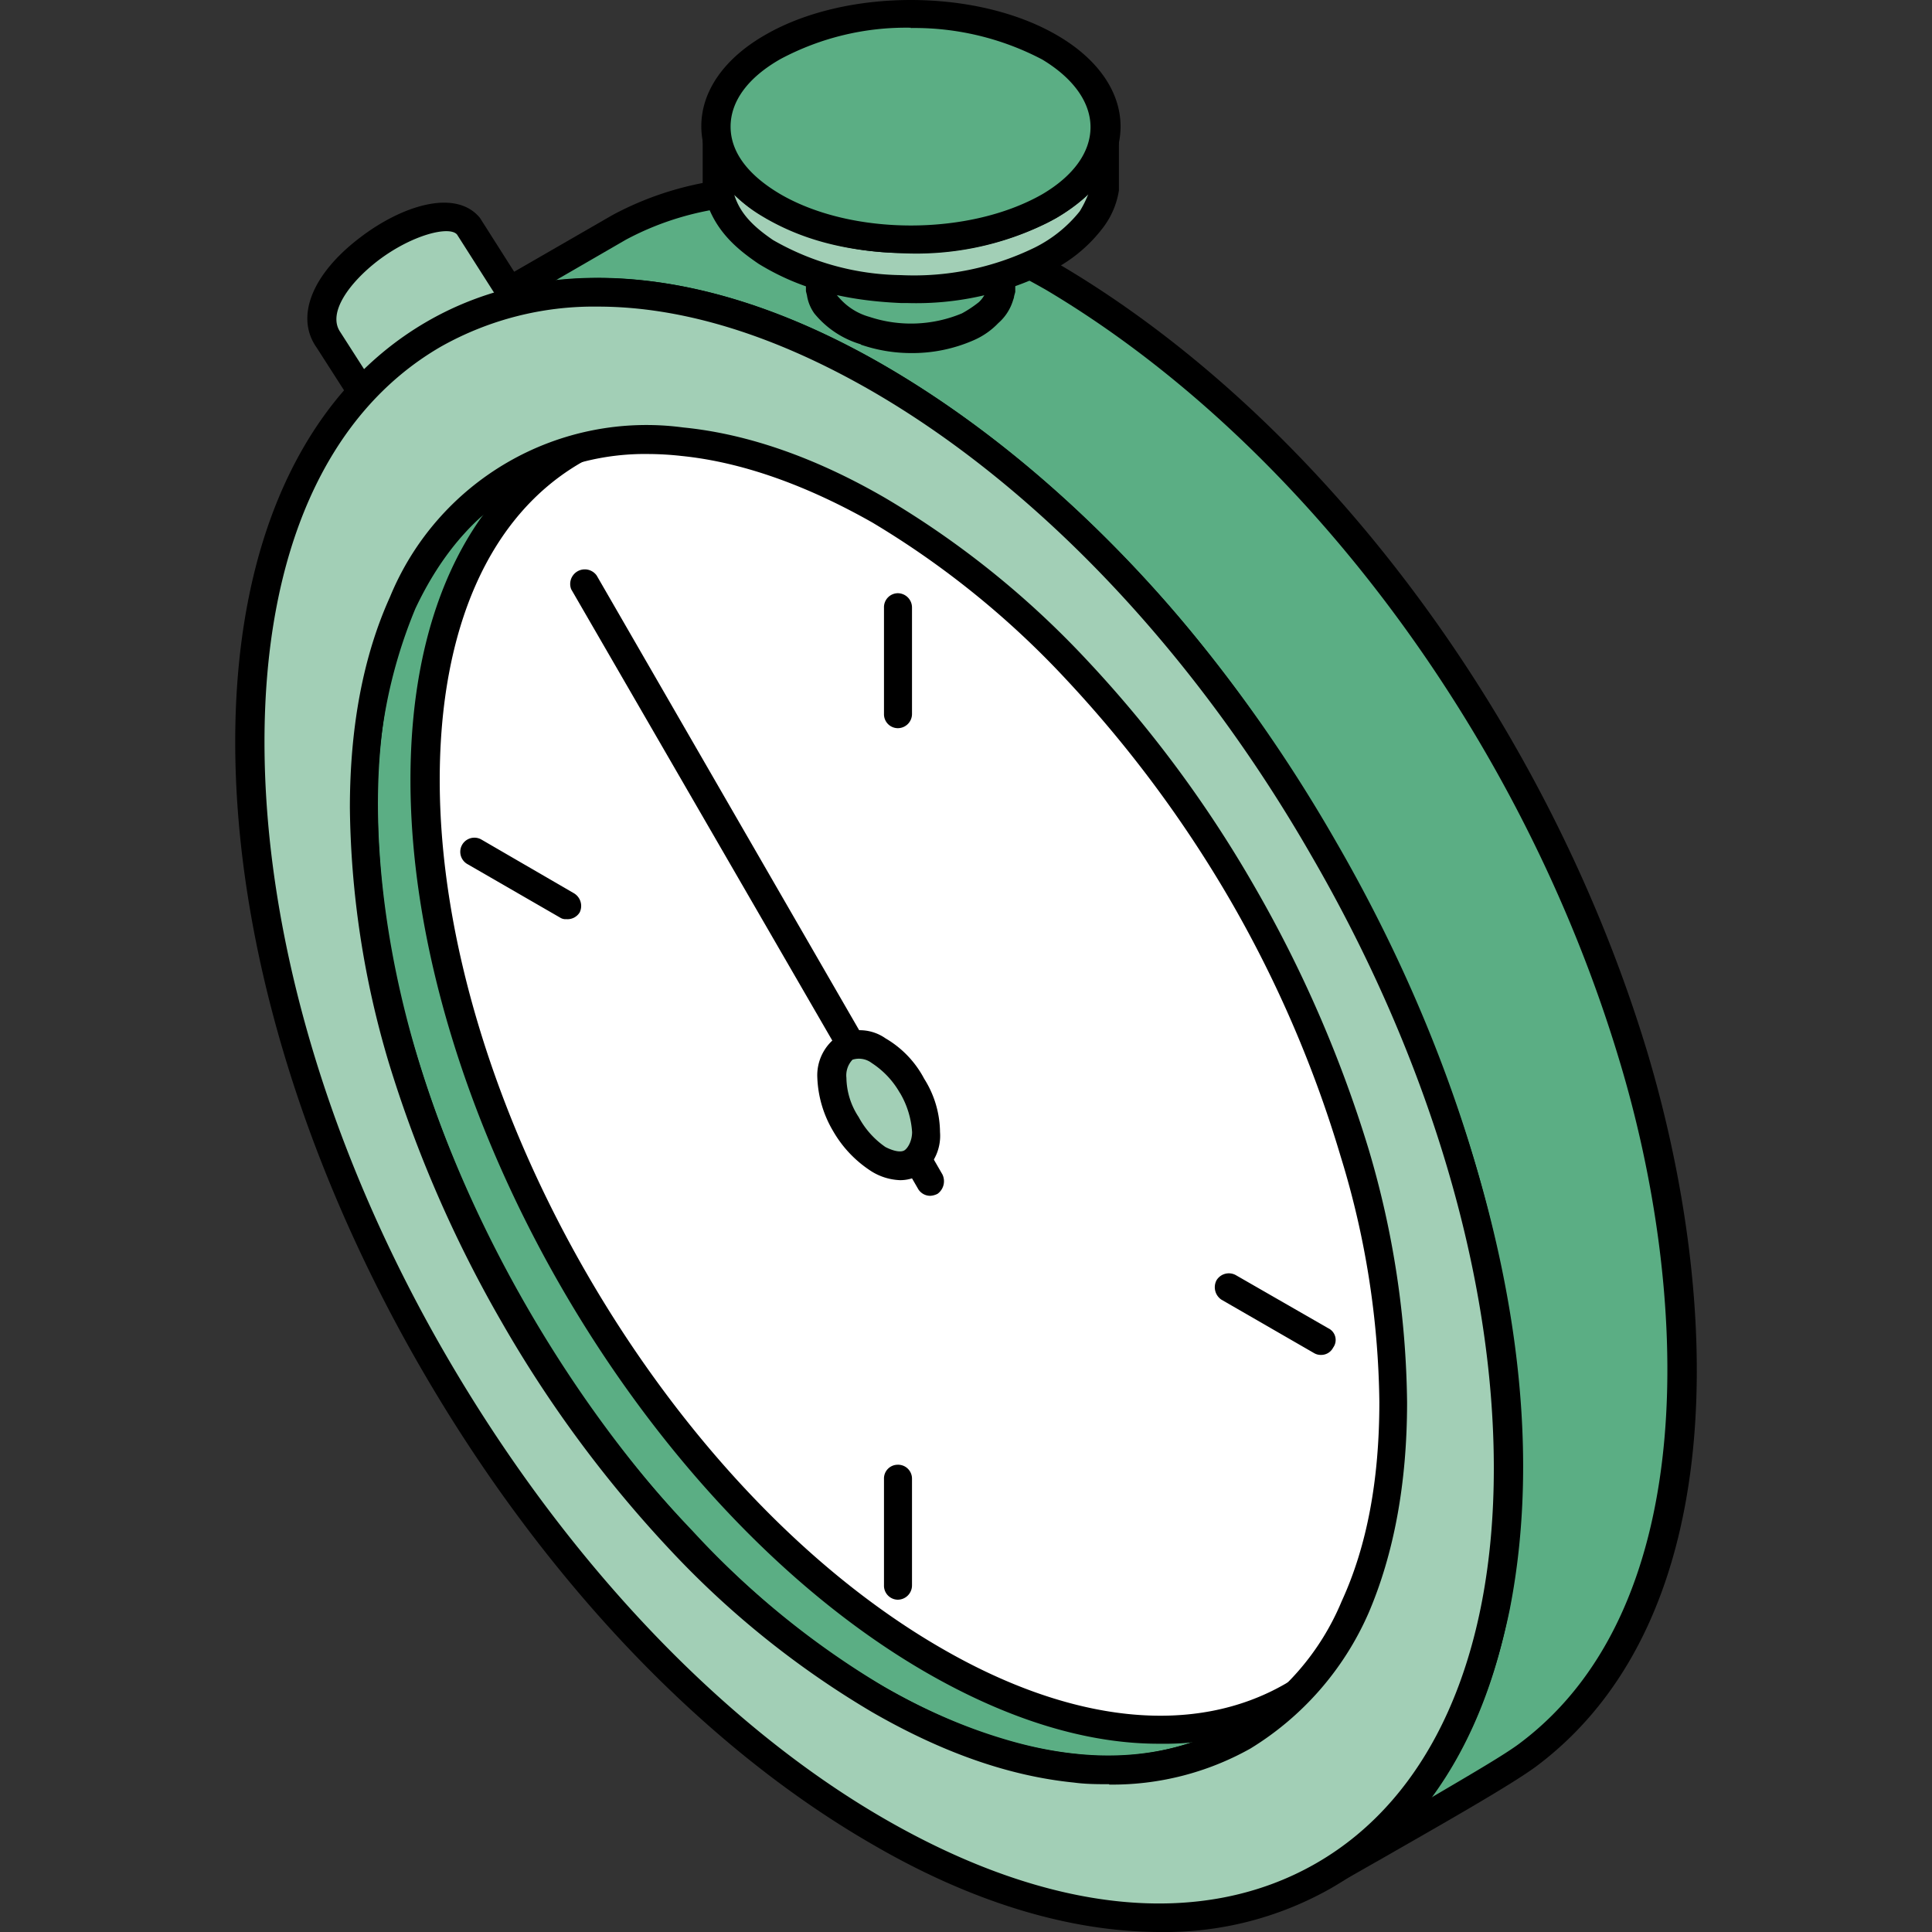 <svg xmlns="http://www.w3.org/2000/svg" width="200" height="200" viewBox="0 0 200 200"><rect x="0" y="0" width="200" height="200" fill="#333333" stroke="none"/><defs><style>.cls-1{fill:#5bae84;}.cls-1,.cls-2,.cls-3,.cls-4{fill-rule:evenodd;}.cls-3{fill:#fff;}.cls-4{fill:#a2cfb6;}</style></defs><g id="Layer_3" data-name="Layer 3"><path class="cls-1" d="M128.68,179.69l18-10.47c-21.17,11.93-47.63-8.06-61-23.44C66.81,124.24,50.18,87.59,57.36,59c2.14-8.4,6.43-15.85,14-20.31l-19,11c-19,12.08-16,42.72-10.08,61.53,8.7,27.84,32.39,61.57,61.24,70.23C111.92,184,120.75,184.16,128.68,179.69Z"/><path class="cls-2" d="M127.93,178.39l7.18-4.14c-18,1.38-37.55-12.71-50.53-27.51-19-21.65-36-58.48-28.6-88.12a37,37,0,0,1,5.29-12.41l-8.06,4.72c-17.52,11-16.13,39.13-9.58,59.82C52.45,138.84,76,171.66,103.86,180c9.07,2.76,17.26,2.21,24.07-1.63Zm-25,4.47c-28.86-8.69-53.18-42.39-62.12-71.24C34.05,90,32.66,60.37,51.57,48.38l19-11a1.48,1.48,0,0,1,1.51,2.54C65.55,43.83,61,50.39,58.75,59.38c-6.81,27.29,8.94,63.62,28,85.39,12.35,14.09,38.68,34.78,59.35,23.16a1.59,1.59,0,0,1,2,.59,1.5,1.5,0,0,1-.63,2l-18,10.44h0a29.74,29.74,0,0,1-14.62,3.77A40.94,40.94,0,0,1,103,182.86Z"/><path class="cls-3" d="M96.68,50.34c29.1,16.77,52.67,57.61,52.67,91.13s-23.57,47.2-52.67,30.39S44,114.3,44,80.74,67.57,33.54,96.68,50.34Z"/><path class="cls-2" d="M96.68,50.34ZM73.11,44.62a26,26,0,0,0-13,3.3C50.68,53.39,45.52,65,45.52,80.74c0,33,23.31,73.36,51.91,89.87,13.49,7.82,26.21,9.15,35.66,3.68s14.75-17.09,14.75-32.82c0-33-23.31-73.32-51.92-89.87h0c-8.06-4.65-15.75-7-22.81-7ZM95.92,173.16c-29.49-17-53.43-58.44-53.43-92.42,0-16.81,5.8-29.35,16.26-35.37S82.82,40.65,97.43,49h0c29.36,17,53.3,58.45,53.3,92.43,0,16.81-5.67,29.34-16.12,35.37a28.36,28.36,0,0,1-14.5,3.71C112.68,180.55,104.49,178.09,95.92,173.16Z"/><path class="cls-1" d="M109,28.73c-13.23-7.44-30.5-12.91-45-5.17L46,34c26.59-13.26,58.22,11.33,74.6,30.52,22,25.75,40.82,67.76,34.14,101.87-2.14,11.12-7,20.77-16.63,27.13,4.29-2.52,16.89-9.41,20.16-11.92,20.79-15.67,17.39-50.49,10.84-72.28C159.55,77.81,137.63,45.67,109,28.73Z"/><path class="cls-2" d="M108.27,30c-11.72-6.69-28.86-13-43.47-5.19l-7.31,4.23c23.06-2.63,48.13,15.64,64.26,34.49,21.42,25.08,41.46,68.05,34.53,103.12-1.64,7.81-4.29,14.25-8.19,19.48,3.9-2.3,7.81-4.56,9.32-5.73,19-14.33,17.39-47,10.21-70.69-10.08-33.52-32.89-64-59.35-79.71Zm28.6,164.23a1.42,1.42,0,0,1,.38-2c8.44-5.56,13.73-14.12,16-26.16,6.81-34.07-12.72-76-33.77-100.62C101.09,44,71,23.21,46.65,35.33a1.39,1.39,0,0,1-1.89-.61,1.57,1.57,0,0,1,.51-2L63.41,22.26c15.75-8.45,33.9-1.85,46.37,5.18v0c27.09,16,50.4,47.24,60.74,81.44,7.68,25.7,8.82,58.61-11.35,73.87-2.64,2-10.58,6.47-16.25,9.73-1.64.92-3,1.72-4,2.26a1.22,1.22,0,0,1-.76.22A1.43,1.43,0,0,1,136.87,194.26Z"/><polygon class="cls-1" points="129.56 179.13 147.71 168.69 147.2 168.98 146.7 169.22 128.68 179.69 129.06 179.43 129.56 179.13"/><path class="cls-2" d="M128.68,181.15a1.63,1.63,0,0,0,.76-.18l19-11a1.59,1.59,0,0,0,.51-2,1.54,1.54,0,0,0-2-.54l-18.14,10.46v0l-.88.54a1.34,1.34,0,0,0-.51,2A1.44,1.44,0,0,0,128.68,181.15Z"/><polygon class="cls-1" points="53.33 49.1 71.35 38.69 71.85 38.38 72.36 38.13 54.21 48.59 53.71 48.84 53.33 49.1"/><path class="cls-2" d="M53.33,50.6a2,2,0,0,0,.76-.21l18.9-11a1.48,1.48,0,0,0,.63-2,1.49,1.49,0,0,0-2-.58l-1,.54-18,10.44a1.49,1.49,0,0,0-.63,2A1.86,1.86,0,0,0,53.33,50.6Z"/><path class="cls-4" d="M53.46,31.24c-4.79,2-11.85,6.48-15.25,10.66l-4.28-6.73c-4-5.77,11.21-15.8,14.49-11.79Z"/><path class="cls-2" d="M51.32,30.57l-4-6.28c-.76-.95-4.66,0-8.19,2.69-2.89,2.22-5.29,5.39-3.9,7.4l3.27,5.1a49,49,0,0,1,12.86-8.91ZM38.21,43.36a1.27,1.27,0,0,1-1.13-.67L32.79,36c-2.27-3.18-.5-7.65,4.54-11.45,4.28-3.26,9.83-5.05,12.35-2l5,7.87A2,2,0,0,1,55,31.66a2.12,2.12,0,0,1-.88.92c-4.79,2-11.6,6.4-14.62,10.24a1.7,1.7,0,0,1-1.26.58Z"/><path class="cls-1" d="M85,24.38v6a4.9,4.9,0,0,0,.63,1.25,8.19,8.19,0,0,0,3.91,2.63,15.34,15.34,0,0,0,10.7-.46,8.88,8.88,0,0,0,2.15-1.46,4.38,4.38,0,0,0,1.13-1.71l.13-.25v-6a.82.82,0,0,1-.13.51,6,6,0,0,1-3.28,3.17A14.92,14.92,0,0,1,88,27.85a6.48,6.48,0,0,1-2.14-1.71,3.81,3.81,0,0,1-.63-1c-.13-.12-.13-.37-.25-.5Z"/><path class="cls-2" d="M102.1,28.64a8.11,8.11,0,0,1-1.26.76,16.31,16.31,0,0,1-13.49-.2c-.25-.18-.63-.34-.88-.56V30a1.21,1.21,0,0,0,.38.8,6.43,6.43,0,0,0,3.15,2,13.68,13.68,0,0,0,9.58-.36,12,12,0,0,0,1.76-1.17,2.9,2.9,0,0,0,.76-1.17V28.64Zm-13,7a9.78,9.78,0,0,1-4.79-3.18,4.35,4.35,0,0,1-.76-1.8c0-.09-.12-.47-.12-.54V24.38a1.52,1.52,0,0,1,1.38-1.49,1.6,1.6,0,0,1,1.64,1.16l-.75.33h.75v.21l.13,0a.89.89,0,0,0,.37.67,5.62,5.62,0,0,0,1.77,1.34,13.45,13.45,0,0,0,10.84.17,4.72,4.72,0,0,0,2.64-2.68,1.42,1.42,0,0,1,1.51-1.16,1.52,1.52,0,0,1,1.39,1.49v5.78c0,.07-.13.45-.13.54s-.12.38-.12.41a5.08,5.08,0,0,1-1.51,2.3,7.83,7.83,0,0,1-2.52,1.76,15.81,15.81,0,0,1-6.56,1.34A16,16,0,0,1,89.12,35.68Z"/><path class="cls-4" d="M74.25,14.19v5.18c.63,3.14,2.52,5,5,6.69a28,28,0,0,0,14,3.84,30.68,30.68,0,0,0,14.61-3,16.19,16.19,0,0,0,5.17-4.3,9.92,9.92,0,0,0,1.39-3.26V14.19a10.52,10.52,0,0,1-1.39,3.3,16.59,16.59,0,0,1-5.17,4.26,30.92,30.92,0,0,1-14.61,3,28,28,0,0,1-14-3.84C76.77,19.15,74.88,17.32,74.25,14.19Z"/><path class="cls-2" d="M112.68,20.08a18.85,18.85,0,0,1-4.28,3,30.48,30.48,0,0,1-15.12,3.13c-5.93-.21-10.59-1.46-14.75-4.05a14.54,14.54,0,0,1-2.52-2c.63,2.05,2.14,3.4,4,4.68a27.22,27.22,0,0,0,13.24,3.64,28.53,28.53,0,0,0,13.86-2.85,13.92,13.92,0,0,0,4.66-3.75,10.93,10.93,0,0,0,.88-1.76ZM93.28,31.37c-6-.26-10.59-1.51-14.75-4.06-2.39-1.63-5-3.75-5.79-7.94V14.19A1.41,1.41,0,0,1,74,12.73a1.36,1.36,0,0,1,1.63,1.16c.63,2.68,2.27,4.22,4.41,5.73a27,27,0,0,0,13.24,3.65,29,29,0,0,0,13.86-2.81,15.31,15.31,0,0,0,4.66-3.81,7.76,7.76,0,0,0,1.13-2.76,1.47,1.47,0,0,1,1.64-1.16,1.41,1.41,0,0,1,1.26,1.46v5.52a8.5,8.5,0,0,1-1.64,3.85,15.39,15.39,0,0,1-5.79,4.67,30.65,30.65,0,0,1-14.5,3.14Z"/><path class="cls-1" d="M108.52,4.87C100.71.31,87.86.31,80,4.87s-7.94,11.9,0,16.46,20.67,4.57,28.48,0S116.46,9.38,108.52,4.87Z"/><path class="cls-2" d="M108.52,4.87Zm-14.24-2A27.59,27.59,0,0,0,80.8,6.11c-3.4,1.93-5.17,4.39-5.17,7s1.77,5,5.17,7c7.43,4.31,19.53,4.31,27.09,0,3.28-1.93,5-4.39,5-6.95s-1.76-5.05-5-7h0A28.44,28.44,0,0,0,94.28,2.9Zm-15,19.68c-4.29-2.46-6.68-5.85-6.68-9.49S75,6,79.29,3.57c8.31-4.76,21.67-4.76,30,0h0C113.56,6,116,9.43,116,13.09s-2.39,7-6.67,9.49a30.22,30.22,0,0,1-15,3.6A30.2,30.2,0,0,1,79.29,22.58Z"/><path class="cls-4" d="M53.33,49.1A27.52,27.52,0,0,0,41.74,62.43c-2.65,5.72-4.16,12.83-4.16,21.19a90,90,0,0,0,4.16,25.87,117.09,117.09,0,0,0,11.59,26.67,123,123,0,0,0,17.26,23.36A90.84,90.84,0,0,0,91,176c7.18,4.14,14.11,6.47,20.28,7.1a27.2,27.2,0,0,0,29-16.67c2.64-5.77,4-12.88,4-21.24a90.41,90.41,0,0,0-4-25.87,128.92,128.92,0,0,0-11.6-26.63,123,123,0,0,0-17.39-23.37A89.58,89.58,0,0,0,91,52.85c-7.31-4.18-14.12-6.48-20.42-7.11A28.29,28.29,0,0,0,53.33,49.1ZM137,87.8c11.84,20.41,19.15,43.44,19.15,64.2s-7.31,35.37-19.15,42.19-28.1,5.81-46-4.6S56.73,161.41,44.89,141s-19-43.43-19-64.17,7.31-35.35,19-42.17S73,28.82,91,39.18s34.27,28.23,46,48.62Z"/><path class="cls-2" d="M67.19,47a25.58,25.58,0,0,0-13.1,3.35h0C49.3,53.1,45.65,57.37,43,63a51.15,51.15,0,0,0-3.91,20.61,89.35,89.35,0,0,0,4,25.45,122.69,122.69,0,0,0,11.46,26.34,115.61,115.61,0,0,0,17.14,23.08,88.1,88.1,0,0,0,19.91,16.18c6.93,4,13.61,6.3,19.91,6.93a27.22,27.22,0,0,0,16.38-3.21,26.32,26.32,0,0,0,11-12.62c2.64-5.74,3.9-12.63,3.9-20.62a89.33,89.33,0,0,0-4-25.41,122.83,122.83,0,0,0-11.34-26.38,126.22,126.22,0,0,0-17.13-23.07,91.31,91.31,0,0,0-20-16.18c-6.93-3.93-13.61-6.28-19.78-6.9A31.78,31.78,0,0,0,67.19,47ZM114.82,184.7c-1.13,0-2.39,0-3.65-.17-6.68-.67-13.61-3.09-20.92-7.31a93.92,93.92,0,0,1-20.79-16.68,126,126,0,0,1-17.52-23.67,129.15,129.15,0,0,1-11.72-26.95,95.39,95.39,0,0,1-4-26.3c0-8.36,1.38-15.71,4.15-21.82A28.7,28.7,0,0,1,70.72,44.25c6.68.66,13.73,3.13,20.92,7.3a93.69,93.69,0,0,1,20.79,16.69A125.52,125.52,0,0,1,129.94,91.9a130.07,130.07,0,0,1,11.72,27,95.14,95.14,0,0,1,4,26.29c0,8.4-1.38,15.72-4,21.82a31,31,0,0,1-12.22,14,29.22,29.22,0,0,1-14.62,3.73ZM137,87.8ZM61.9,31.74c8.69,0,18.27,2.93,28.35,8.74,17.14,9.91,33.39,27,45.49,48.07h0c12.22,21.06,18.9,43.59,18.9,63.45,0,19.54-6.55,34.08-18.4,40.89s-27.59,5.23-44.6-4.56-33.27-27-45.49-48.07S27.38,96.63,27.38,76.8c0-19.57,6.42-34.07,18.27-40.92A32.25,32.25,0,0,1,61.9,31.74ZM90.25,190.89c-17.64-10.17-34.15-27.63-46.62-49.17S24.35,97.12,24.35,76.8c0-20.64,7.06-36.07,19.78-43.47s29.74-5.77,47.51,4.56,34.27,27.62,46.62,49.16h0c12.47,21.52,19.28,44.6,19.28,65,0,20.66-6.93,36.08-19.79,43.44A34.77,34.77,0,0,1,120.11,200C110.92,200,100.71,197,90.25,190.89Z"/><path class="cls-2" d="M96.3,123.79a1.85,1.85,0,0,0,.76-.21,1.61,1.61,0,0,0,.5-2l-35.79-62A1.51,1.51,0,0,0,59.13,61L95,123A1.46,1.46,0,0,0,96.3,123.79Z"/><path class="cls-2" d="M92.9,165.6a1.48,1.48,0,0,0,1.51-1.51v-11a1.44,1.44,0,0,0-1.51-1.46,1.42,1.42,0,0,0-1.39,1.46v11A1.45,1.45,0,0,0,92.9,165.6Z"/><path class="cls-2" d="M58.62,95.15a1.48,1.48,0,0,0,1.39-.7,1.53,1.53,0,0,0-.63-2L49.8,86.89a1.46,1.46,0,1,0-1.38,2.58L58,95A1,1,0,0,0,58.62,95.15Z"/><path class="cls-2" d="M92.9,75.38a1.47,1.47,0,0,0,1.51-1.46v-11a1.48,1.48,0,0,0-1.51-1.51,1.45,1.45,0,0,0-1.39,1.51v11A1.44,1.44,0,0,0,92.9,75.38Z"/><path class="cls-2" d="M136.75,140.26a1.39,1.39,0,0,0,1.26-.76,1.34,1.34,0,0,0-.51-2L127.93,132a1.49,1.49,0,0,0-2,.54,1.55,1.55,0,0,0,.51,2l9.57,5.52A1.36,1.36,0,0,0,136.75,140.26Z"/><path class="cls-4" d="M94.41,112.43a10.2,10.2,0,0,0-3.4-3.65,3.47,3.47,0,0,0-3.53-.32,3.35,3.35,0,0,0-1.39,3.12A10.34,10.34,0,0,0,91,120a3.37,3.37,0,0,0,3.4.34c.88-.5,1.39-1.58,1.39-3.17A9.67,9.67,0,0,0,94.41,112.43Z"/><path class="cls-2" d="M93.15,113.13h0a8.92,8.92,0,0,0-2.9-3.08,2.19,2.19,0,0,0-2-.35,2.36,2.36,0,0,0-.63,1.88,7.56,7.56,0,0,0,1.27,4.06,8.82,8.82,0,0,0,2.77,3.1c.88.45,1.64.58,2,.32s.76-1,.76-1.87a9.13,9.13,0,0,0-1.26-4.06Zm-2.9,8.15a12.1,12.1,0,0,1-4-4.18,11.65,11.65,0,0,1-1.64-5.52,4.92,4.92,0,0,1,2.27-4.42,4.64,4.64,0,0,1,4.79.33,10.49,10.49,0,0,1,4,4.18h0a10.47,10.47,0,0,1,1.64,5.52,4.94,4.94,0,0,1-2.14,4.47,4.1,4.1,0,0,1-2,.51A6,6,0,0,1,90.25,121.28Z"/></g></svg>